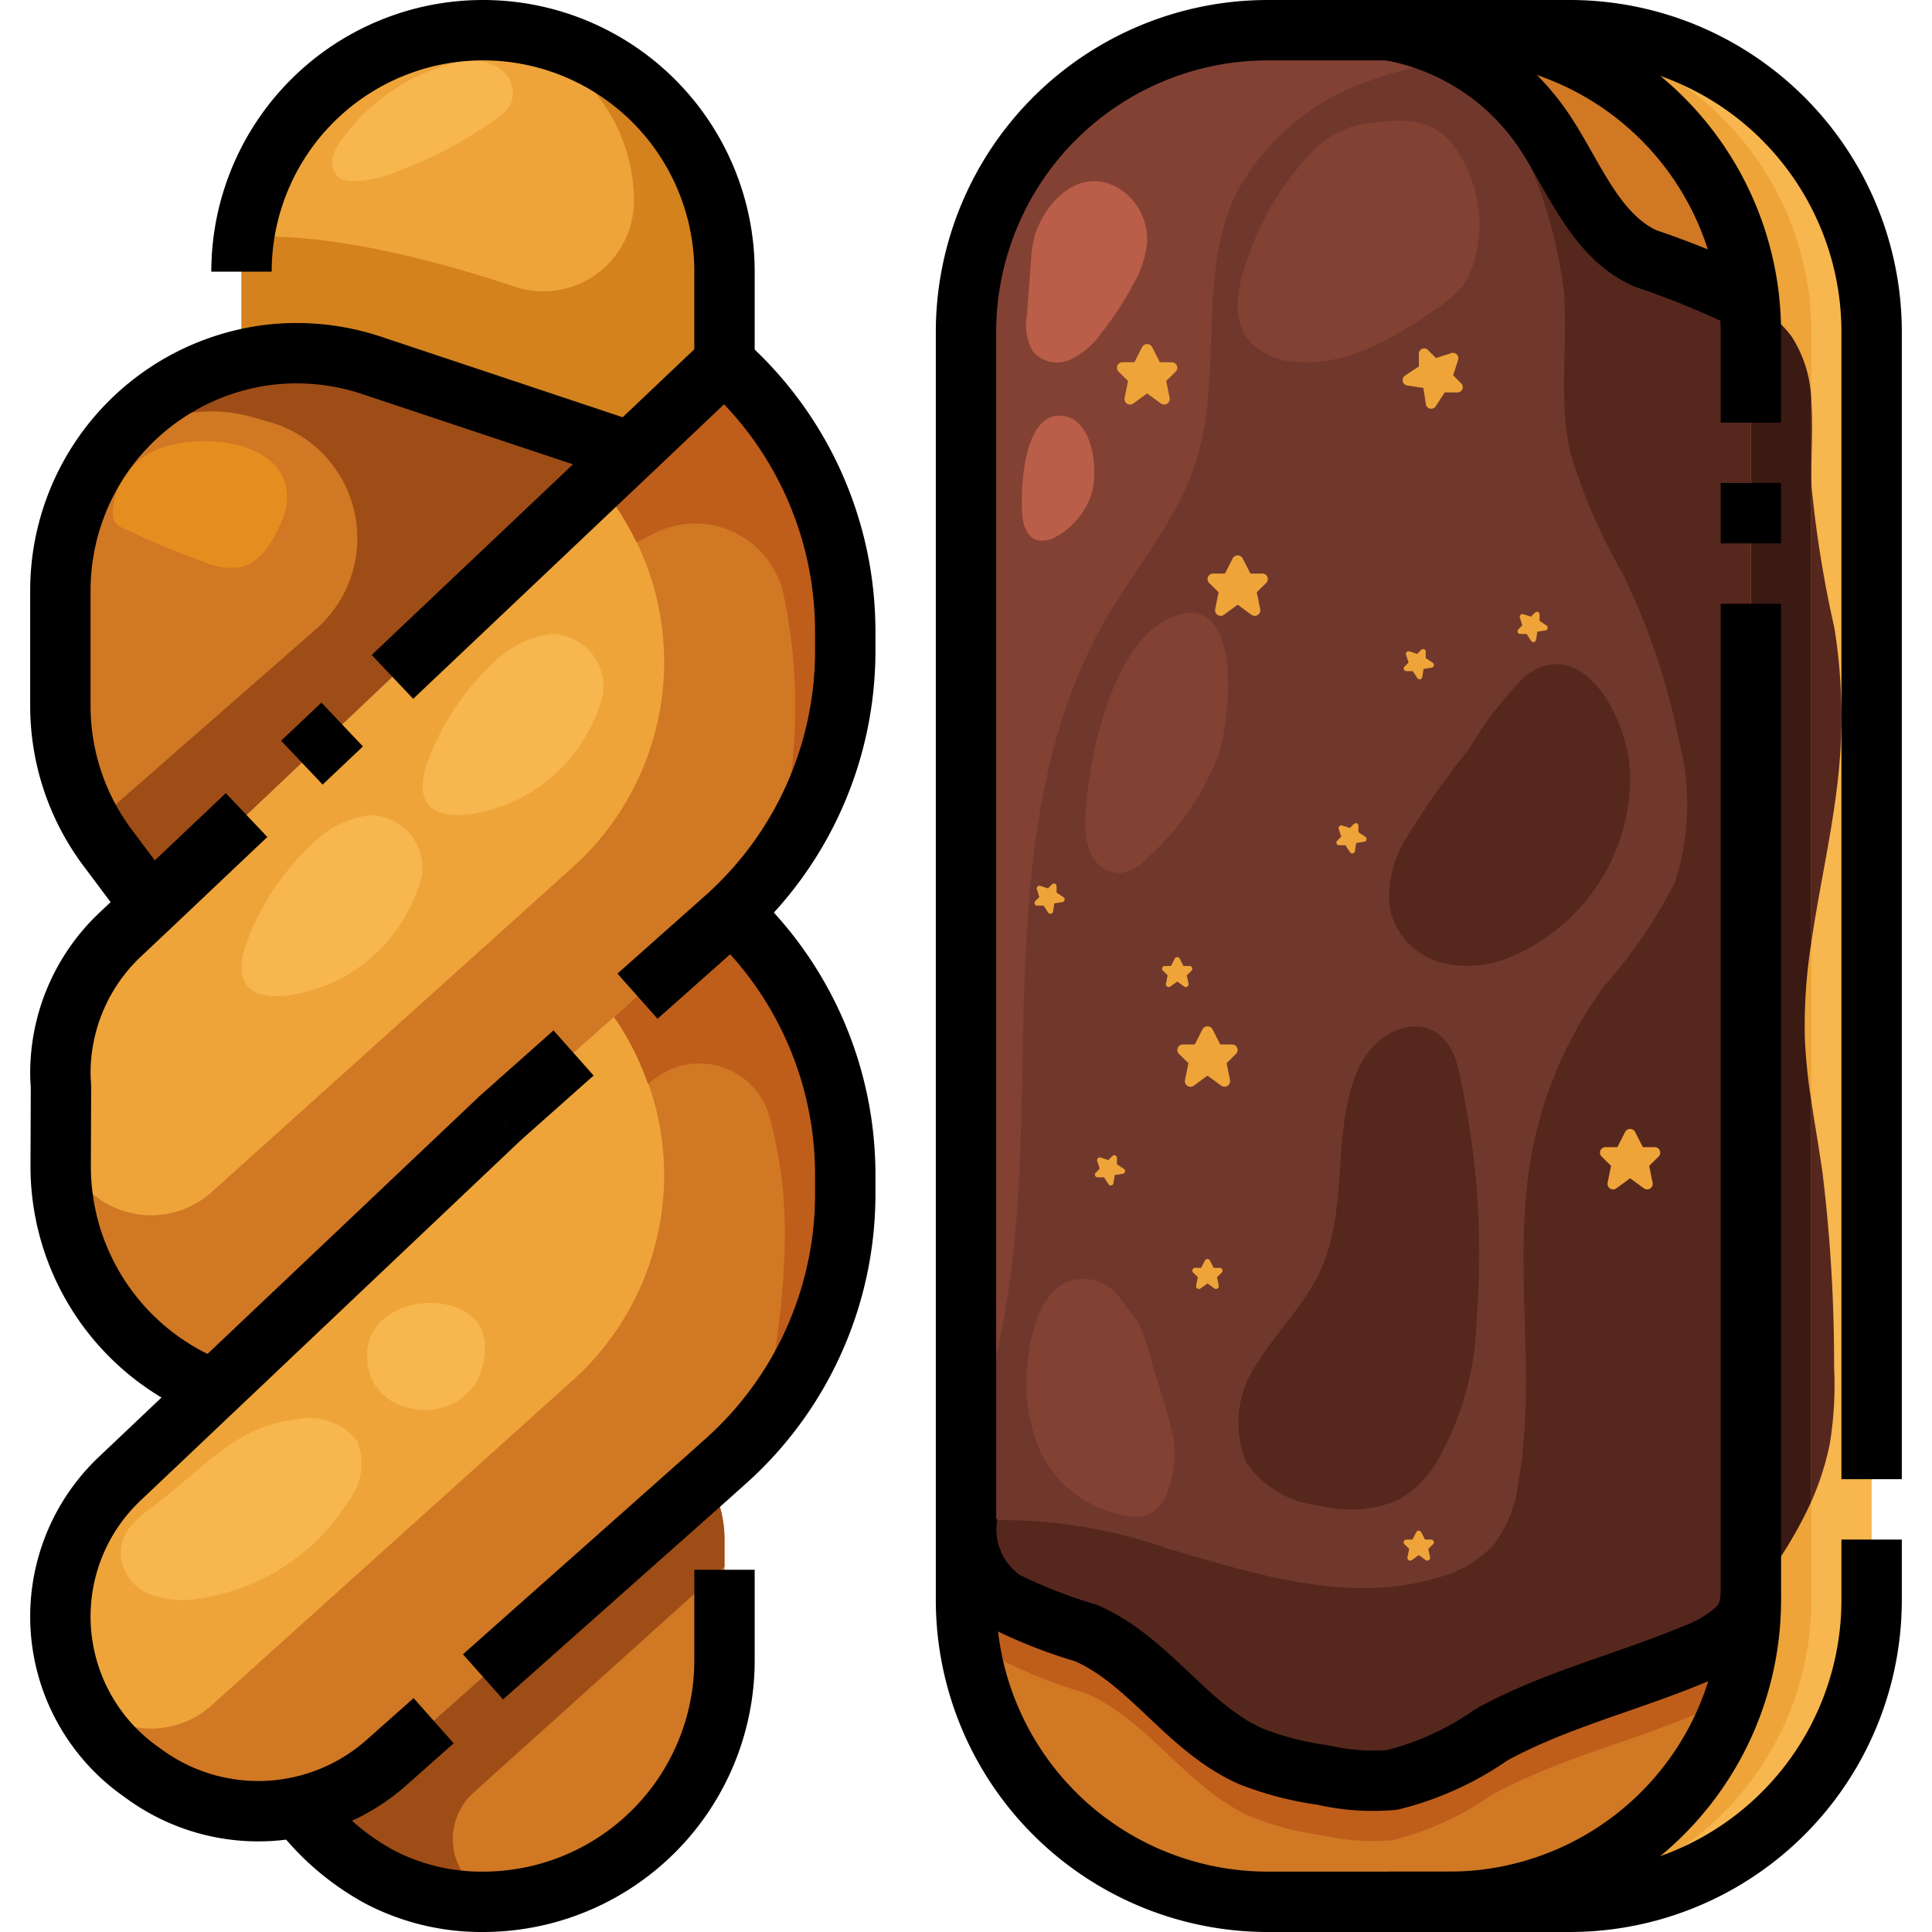 <svg xmlns="http://www.w3.org/2000/svg" viewBox="0 0 64 64"><g id="_18-glazed_twist_donut" data-name="18-glazed twist donut"><path d="M58,52.91A1.547,1.547,0,0,1,57.48,54a4.179,4.179,0,0,1-1.32.79c-2.23.94-4.65,1.51-6.76,2.68a9.926,9.926,0,0,1-3.28,1.49,7.488,7.488,0,0,1-2.31-.16,10.415,10.415,0,0,1-2.35-.61c-2.13-.93-3.36-3.17-5.49-4.1a16.149,16.149,0,0,1-2.69-1.05A2.894,2.894,0,0,1,32,50.68V11A10,10,0,0,1,42,1h4a7.8,7.8,0,0,1,5.16,3.36c1.01,1.52,1.69,3.46,3.35,4.2a30.28,30.28,0,0,1,3.44,1.41c.03.34.05.68.05,1.03Z" style="fill:#70382c"/><path d="M56.16,54.79A4.179,4.179,0,0,0,57.48,54,1.547,1.547,0,0,0,58,52.91V53A10,10,0,0,1,48,63H42A10,10,0,0,1,32,53V50.68a2.894,2.894,0,0,0,1.28,2.36,16.149,16.149,0,0,0,2.69,1.05c2.13.93,3.36,3.17,5.49,4.1a10.415,10.415,0,0,0,2.35.61,7.488,7.488,0,0,0,2.31.16,9.926,9.926,0,0,0,3.28-1.49C51.51,56.3,53.93,55.73,56.16,54.79Z" style="fill:#d17824"/><path d="M48,1a10.01,10.01,0,0,1,9.95,8.97,30.28,30.28,0,0,0-3.44-1.41c-1.66-.74-2.34-2.68-3.35-4.2A7.8,7.8,0,0,0,46,1Z" style="fill:#d17824"/><path d="M57.95,9.97A10.01,10.01,0,0,0,48,1h4A10,10,0,0,1,62,11V53A10,10,0,0,1,52,63H48A10,10,0,0,0,58,53V11C58,10.65,57.98,10.31,57.95,9.97Z" style="fill:#f7b64e"/><path d="M60,53V11A10,10,0,0,0,50,1H48a10.01,10.01,0,0,1,9.95,8.97c.03.34.05.68.05,1.03V53A10,10,0,0,1,48,63h2A10,10,0,0,0,60,53Z" style="fill:#eea439"/><path d="M24,9v3l-3.12,2.96-8.55-2.85a7.875,7.875,0,0,0-2.49-.41A7.593,7.593,0,0,0,8,11.92V9A8,8,0,1,1,24,9Z" style="fill:#eea439"/><path d="M24,51v4a8,8,0,0,1-8,8,7.294,7.294,0,0,1-3.4-.81A8.356,8.356,0,0,1,10,60v-.17a6.315,6.315,0,0,0,2.8-1.44l10.63-9.44A3.971,3.971,0,0,1,24,51Z" style="fill:#d17824"/><path d="M20.88,14.96,5,30,3.57,28.09A7.843,7.843,0,0,1,2,23.38V19.55a7.868,7.868,0,0,1,6-7.63,7.593,7.593,0,0,1,1.84-.22,7.875,7.875,0,0,1,2.49.41Z" style="fill:#d17824"/><path d="M28,38.9v.66a11.859,11.859,0,0,1-4,8.88l-.57.51L12.8,58.39A6.315,6.315,0,0,1,10,59.83a6.391,6.391,0,0,1-5.15-1.01l-.18-.13a6.284,6.284,0,0,1-.7-9.71l3.08-2.92,9.51-9.01.01-.01L24,30.44c.08-.07.16-.14.23-.21l.26.25A11.885,11.885,0,0,1,28,38.9Z" style="fill:#eea439"/><path d="M24.49,12.48A11.885,11.885,0,0,1,28,20.9v.66a11.843,11.843,0,0,1-3.77,8.67c-.07.07-.15.14-.23.21l-7.43,6.6-.01.01L7.05,46.06,7,46a7.931,7.931,0,0,1-4.99-7.39L2.02,36c-.01-.15-.02-.3-.02-.45a6.308,6.308,0,0,1,1.96-4.57L5,30,20.88,14.96,24,12Z" style="fill:#eea439"/><path d="M58,52.91A1.547,1.547,0,0,1,57.48,54a4.179,4.179,0,0,1-1.32.79c-2.23.94-4.65,1.51-6.76,2.68a9.926,9.926,0,0,1-3.28,1.49,7.488,7.488,0,0,1-2.31-.16,10.415,10.415,0,0,1-2.35-.61c-2.13-.93-3.36-3.17-5.49-4.1a16.149,16.149,0,0,1-2.69-1.05A2.894,2.894,0,0,1,32,50.68v2a2.894,2.894,0,0,0,1.28,2.36,16.149,16.149,0,0,0,2.69,1.05c2.13.93,3.36,3.17,5.49,4.1a10.415,10.415,0,0,0,2.35.61,7.488,7.488,0,0,0,2.31.16,9.926,9.926,0,0,0,3.28-1.49c2.11-1.17,4.53-1.74,6.76-2.68A4.179,4.179,0,0,0,57.48,56c.032-.03.058-.066.089-.1A10,10,0,0,0,58,53Z" style="fill:#bf5d1b"/><path d="M24.49,30.48l-.26-.25c-.07.07-.15.14-.23.21l-3.658,3.25a9.126,9.126,0,0,1-1.368,12.033L7.007,56.494a3,3,0,0,1-4.6-.725,6.474,6.474,0,0,0,.3.671,6.34,6.34,0,0,0,1.97,2.25l.18.13A6.391,6.391,0,0,0,10,59.83a6.315,6.315,0,0,0,2.8-1.44l10.63-9.44.57-.51a11.859,11.859,0,0,0,4-8.88V38.9A11.885,11.885,0,0,0,24.49,30.48Z" style="fill:#d17824"/><path d="M24.49,12.48,24,12l-3.12,2.96-1.053,1,.47.659a9.14,9.14,0,0,1-1.323,12.107L7.007,39.494a3,3,0,0,1-4.993-2.036l0,1.152A7.931,7.931,0,0,0,7,46l.05.06,9.51-9.01.01-.01L24,30.44c.08-.07.16-.14.23-.21A11.843,11.843,0,0,0,28,21.56V20.9A11.885,11.885,0,0,0,24.49,12.48Z" style="fill:#d17824"/><path d="M21.66,3.34A8.014,8.014,0,0,0,16,1c-.111,0-.218.012-.328.017A5.65,5.65,0,0,1,21,6.655,3,3,0,0,1,17.064,9.5c-2.676-.892-6.216-1.817-8.974-1.64A8.023,8.023,0,0,0,8,9v2.92a7.593,7.593,0,0,1,1.84-.22,7.875,7.875,0,0,1,2.49.41l8.55,2.85L24,12V9A8.014,8.014,0,0,0,21.66,3.34Z" style="fill:#d4821d"/><path d="M12.33,12.11a7.875,7.875,0,0,0-2.49-.41A7.593,7.593,0,0,0,8,11.92a7.789,7.789,0,0,0-4.737,3.394,4.984,4.984,0,0,1,5.111-1.493l.562.161a4,4,0,0,1,1.535,6.856l-7.394,6.47a7.775,7.775,0,0,0,.493.782L5,30,20.88,14.96Z" style="fill:#9e4d16"/><path d="M15,60.924a2.075,2.075,0,0,1,.687-1.542L24,51.9V51a3.971,3.971,0,0,0-.57-2.05L12.8,58.39A6.315,6.315,0,0,1,10,59.83V60a8.356,8.356,0,0,0,2.6,2.19A7.294,7.294,0,0,0,16,63c.242,0,.48-.015.717-.036A2.072,2.072,0,0,1,15,60.924Z" style="fill:#9e4d16"/><path d="M28,38.9a11.885,11.885,0,0,0-3.51-8.42l-.26-.25c-.07.07-.15.14-.23.21l-3.658,3.25a9.2,9.2,0,0,1,1.12,2.214l.243-.183a2.414,2.414,0,0,1,3.77,1.218A14.671,14.671,0,0,1,26,41a26.676,26.676,0,0,1-.836,6.231A11.841,11.841,0,0,0,28,39.56Z" style="fill:#bf5d1b"/><path d="M28,20.9a11.885,11.885,0,0,0-3.51-8.42L24,12l-3.12,2.96-1.053,1,.47.659a9.091,9.091,0,0,1,.785,1.343l.6-.3a3,3,0,0,1,4.3,2.155,17.951,17.951,0,0,1-.475,9A11.829,11.829,0,0,0,28,21.56Z" style="fill:#bf5d1b"/><path d="M57.95,9.97a30.28,30.28,0,0,0-3.44-1.41c-1.66-.74-2.34-2.68-3.35-4.2a8,8,0,0,0-2.553-2.4,15.477,15.477,0,0,1,3.2,7.723c.131,1.768-.181,3.575.208,5.305A18.908,18.908,0,0,0,53.752,19a22.83,22.83,0,0,1,1.865,5.528,8.389,8.389,0,0,1-.125,4.673,16.408,16.408,0,0,1-2.366,3.483,13.637,13.637,0,0,0-2.43,5.778c-.586,3.514.223,7.154-.4,10.662a4.251,4.251,0,0,1-.8,2.03,3.759,3.759,0,0,1-1.788,1.082c-2.962.939-6.142-.09-9.123-.969A16.373,16.373,0,0,0,32,50.4v.278a2.894,2.894,0,0,0,1.28,2.36,16.149,16.149,0,0,0,2.69,1.05c2.13.93,3.36,3.17,5.49,4.1a10.415,10.415,0,0,0,2.35.61,7.488,7.488,0,0,0,2.31.16,9.926,9.926,0,0,0,3.28-1.49c2.11-1.17,4.53-1.74,6.76-2.68A4.179,4.179,0,0,0,57.48,54,1.547,1.547,0,0,0,58,52.91V11C58,10.65,57.98,10.31,57.95,9.97Z" style="fill:#56271d"/><path d="M36.62,20.53C37.626,18.786,39,17.22,39.611,15.3c.92-2.869.029-6.167,1.332-8.883A7.9,7.9,0,0,1,45.43,2.654a14.831,14.831,0,0,1,3.1-.735A7.054,7.054,0,0,0,46,1H42A10,10,0,0,0,32,11V48.051c1.71-4.082,1.8-8.715,1.878-13.179C33.962,29.95,34.161,24.794,36.62,20.53Z" style="fill:#824133"/><path d="M60.611,47.845a12.023,12.023,0,0,0,.146-2.545,52.059,52.059,0,0,0-.38-6.417c-.112-.809-.257-1.614-.377-2.422V49.743A9.267,9.267,0,0,0,60.611,47.845Z" style="fill:#56271d"/><path d="M60.942,25.2a18.525,18.525,0,0,0-.176-4.4,37.787,37.787,0,0,1-.753-4.649c-.033-.943.056-1.942-.013-2.882v17.97C60.289,29.226,60.781,27.227,60.942,25.2Z" style="fill:#56271d"/><path d="M60,36.461a18.792,18.792,0,0,1-.211-2.023,17.606,17.606,0,0,1,.211-3.2V13.266a4.119,4.119,0,0,0-.649-2.117,3.879,3.879,0,0,0-1.4-1.165c.029.336.049.671.049,1.016V52.891a13.5,13.5,0,0,0,2-3.148Z" style="fill:#3b1a13"/><path d="M48.139,4.813c-.772-1-1.84-.861-3.051-.695a3.144,3.144,0,0,0-1.714,1.014,9.367,9.367,0,0,0-2.035,3.411c-.354.941-.59,2.105.129,2.841a2.306,2.306,0,0,0,1.439.6c1.7.162,3.273-.789,4.646-1.742a3.722,3.722,0,0,0,.908-.791,2.62,2.62,0,0,0,.415-.968A4.386,4.386,0,0,0,48.139,4.813Z" style="fill:#824133"/><path d="M34.422,47.993a3.819,3.819,0,0,0,3.036,2.234,1.233,1.233,0,0,0,.531-.033,1.127,1.127,0,0,0,.582-.547,3.375,3.375,0,0,0,.218-2.357c-.169-.79-.486-1.54-.68-2.323a7.376,7.376,0,0,0-.36-1.052,1.715,1.715,0,0,0-.218-.343l-.356-.472a2.925,2.925,0,0,0-.277-.331,1.463,1.463,0,0,0-1.433-.339c-.932.3-1.257,1.528-1.384,2.382A5.924,5.924,0,0,0,34.422,47.993Z" style="fill:#824133"/><path d="M35.961,27.029a2.654,2.654,0,0,0,.164,1.224,1.079,1.079,0,0,0,.964.672A1.529,1.529,0,0,0,38,28.431a8.907,8.907,0,0,0,2.334-3.349c.433-1.152.913-5.857-1.68-4.555C36.8,21.458,36.039,25.192,35.961,27.029Z" style="fill:#824133"/><path d="M46.59,27.752a3.6,3.6,0,0,0-.554,2.316,2.38,2.38,0,0,0,1.517,1.762,3.492,3.492,0,0,0,2.272-.046A6.451,6.451,0,0,0,54,25.7c-.016-1.823-1.566-4.775-3.475-3.3a12.071,12.071,0,0,0-1.875,2.429A26.474,26.474,0,0,0,46.59,27.752Z" style="fill:#56271d"/><path d="M43.669,42.236c-.522,1.051-1.372,1.877-1.985,2.871a3.431,3.431,0,0,0-.394,3.351,3.385,3.385,0,0,0,2.465,1.425,3.958,3.958,0,0,0,2.544-.192,3.516,3.516,0,0,0,1.267-1.215,9.921,9.921,0,0,0,1.348-4.743,27.7,27.7,0,0,0-.6-8.308c-.5-2.18-2.663-1.615-3.355.062C44.081,37.613,44.718,40.122,43.669,42.236Z" style="fill:#56271d"/><path d="M34.288,7.768a3.531,3.531,0,0,0-.134.846l-.136,1.827a1.817,1.817,0,0,0,.179,1.178,1.057,1.057,0,0,0,1.246.3,2.669,2.669,0,0,0,1.052-.9,10.627,10.627,0,0,0,1.038-1.588,3.46,3.46,0,0,0,.461-1.343,2,2,0,0,0-.766-1.737C35.977,5.428,34.719,6.479,34.288,7.768Z" style="fill:#ba5d49"/><path d="M33.856,16.963c.02.362.122.788.46.917a.86.86,0,0,0,.7-.118,2.517,2.517,0,0,0,1.122-1.343c.272-.761.1-2.644-1.042-2.649C33.894,13.765,33.812,16.185,33.856,16.963Z" style="fill:#ba5d49"/><path d="M39.833,34.1l-.254.5h-.392a.183.183,0,0,0-.132.312l.313.307-.114.563a.186.186,0,0,0,.294.182L40,35.631l.452.332a.186.186,0,0,0,.294-.182l-.114-.563.313-.307a.183.183,0,0,0-.132-.312h-.392l-.254-.5A.188.188,0,0,0,39.833,34.1Z" style="fill:#eea439"/><path d="M53.833,37.5l-.254.5h-.392a.183.183,0,0,0-.132.312l.313.307-.114.563a.185.185,0,0,0,.294.181L54,39.031l.452.332a.185.185,0,0,0,.294-.181l-.114-.563.313-.307A.183.183,0,0,0,54.813,38h-.392l-.254-.5A.188.188,0,0,0,53.833,37.5Z" style="fill:#eea439"/><path d="M37.833,11.5l-.254.5h-.392a.183.183,0,0,0-.132.312l.313.307-.114.563a.185.185,0,0,0,.294.181L38,13.031l.452.332a.185.185,0,0,0,.294-.181l-.114-.563.313-.307A.183.183,0,0,0,38.813,12h-.392l-.254-.5A.188.188,0,0,0,37.833,11.5Z" style="fill:#eea439"/><path d="M48.083,11.694l-.513.167-.268-.268a.176.176,0,0,0-.3.123l0,.423-.462.305a.18.18,0,0,0,.077.325l.535.082.081.534a.179.179,0,0,0,.325.077l.3-.462.423,0a.175.175,0,0,0,.123-.3l-.267-.267.166-.513A.182.182,0,0,0,48.083,11.694Z" style="fill:#eea439"/><path d="M40.833,18.5l-.254.5h-.392a.183.183,0,0,0-.132.312l.313.307-.114.563a.185.185,0,0,0,.294.181L41,20.031l.452.332a.185.185,0,0,0,.294-.181l-.114-.563.313-.307A.183.183,0,0,0,41.813,19h-.392l-.254-.5A.188.188,0,0,0,40.833,18.5Z" style="fill:#eea439"/><path d="M38.917,31.752,38.79,32h-.2a.091.091,0,0,0-.066.155l.156.153-.057.281a.093.093,0,0,0,.147.091L39,32.514l.225.166a.093.093,0,0,0,.147-.091l-.057-.281.156-.153A.091.091,0,0,0,39.405,32h-.2l-.127-.248A.093.093,0,0,0,38.917,31.752Z" style="fill:#eea439"/><path d="M39.917,41.752,39.79,42h-.2a.091.091,0,0,0-.066.155l.156.153-.057.281a.093.093,0,0,0,.147.091L40,42.514l.225.166a.093.093,0,0,0,.147-.091l-.057-.281.156-.153A.091.091,0,0,0,40.405,42h-.2l-.127-.248A.093.093,0,0,0,39.917,41.752Z" style="fill:#eea439"/><path d="M46.917,50.752,46.79,51h-.2a.091.091,0,0,0-.066.155l.156.153-.057.281a.093.093,0,0,0,.147.091L47,51.514l.225.166a.093.093,0,0,0,.147-.091l-.057-.281.156-.153A.091.091,0,0,0,47.405,51h-.2l-.127-.248A.093.093,0,0,0,46.917,50.752Z" style="fill:#eea439"/><path d="M46.577,21.691l.084.257-.134.133a.088.088,0,0,0,.061.151l.212,0,.152.231a.09.09,0,0,0,.163-.038l.041-.267.267-.041a.09.09,0,0,0,.038-.163L47.23,21.8l0-.212a.088.088,0,0,0-.151-.061l-.133.134-.257-.084A.091.091,0,0,0,46.577,21.691Z" style="fill:#eea439"/><path d="M44.347,27.459l.083.256-.133.134a.088.088,0,0,0,.061.151l.212,0,.152.231a.09.09,0,0,0,.163-.039l.04-.267.268-.041a.09.09,0,0,0,.038-.162L45,27.567l0-.211a.088.088,0,0,0-.151-.061l-.134.133-.256-.083A.091.091,0,0,0,44.347,27.459Z" style="fill:#eea439"/><path d="M34.347,29.459l.083.256-.133.134a.088.088,0,0,0,.061.151l.212,0,.152.231a.09.09,0,0,0,.163-.039l.04-.267.268-.041a.09.09,0,0,0,.038-.162L35,29.567l0-.211a.088.088,0,0,0-.151-.061l-.134.133-.256-.083A.091.091,0,0,0,34.347,29.459Z" style="fill:#eea439"/><path d="M36.347,38.459l.083.256-.133.134a.088.088,0,0,0,.061.151l.212,0,.152.231a.09.09,0,0,0,.163-.039l.04-.267.268-.041a.09.09,0,0,0,.038-.162L37,38.567l0-.211a.088.088,0,0,0-.151-.061l-.134.133-.256-.083A.091.091,0,0,0,36.347,38.459Z" style="fill:#eea439"/><path d="M50.347,20.459l.083.256-.133.134a.088.088,0,0,0,.061.151l.212,0,.152.231a.09.09,0,0,0,.163-.039l.04-.267.268-.041a.09.09,0,0,0,.038-.162L51,20.567l0-.211a.088.088,0,0,0-.151-.061l-.134.133-.256-.083A.091.091,0,0,0,50.347,20.459Z" style="fill:#eea439"/><path d="M14,26.053c.007,1.643,2.766.791,3.721.105a5.392,5.392,0,0,0,2.256-3.145A1.76,1.76,0,0,0,18.244,21a3.342,3.342,0,0,0-1.94,1,8.393,8.393,0,0,0-2.193,3.391A2.286,2.286,0,0,0,14,26.053Z" style="fill:#f7b64e"/><path d="M8,32.053c.007,1.643,2.766.791,3.721.105a5.392,5.392,0,0,0,2.256-3.145A1.76,1.76,0,0,0,12.244,27a3.342,3.342,0,0,0-1.94,1,8.393,8.393,0,0,0-2.193,3.391A2.286,2.286,0,0,0,8,32.053Z" style="fill:#f7b64e"/><path d="M11.307,4.641a1.513,1.513,0,0,0-.3.646.621.621,0,0,0,.267.624A.818.818,0,0,0,11.668,6a3.93,3.93,0,0,0,1.441-.3,14.091,14.091,0,0,0,3.269-1.718,1.539,1.539,0,0,0,.552-.565.973.973,0,0,0-.379-1.152,1.731,1.731,0,0,0-1.3-.223A6.569,6.569,0,0,0,11.307,4.641Z" style="fill:#f7b64e"/><path d="M5.072,14.957a2.345,2.345,0,0,0-1.335,2.076.513.513,0,0,0,.072.276.576.576,0,0,0,.236.169,26.464,26.464,0,0,0,2.693,1.131,2.249,2.249,0,0,0,1.222.183c.681-.15,1.075-.848,1.351-1.489a2.129,2.129,0,0,0,.184-.59C9.744,14.473,6.383,14.285,5.072,14.957Z" style="fill:#e58d1f"/><path d="M9.87,47.015C7.928,47.193,6.8,48.558,5.332,49.7c-.626.488-1.383.919-1.329,1.865a1.539,1.539,0,0,0,.984,1.256,3.138,3.138,0,0,0,1.652.127,7.03,7.03,0,0,0,4.892-3.2,2.051,2.051,0,0,0,.313-2A1.981,1.981,0,0,0,9.87,47.015Z" style="fill:#f7b64e"/><path d="M12.286,45.617a1.72,1.72,0,0,0,1.293,1.028,2.031,2.031,0,0,0,2.231-.894,2.7,2.7,0,0,0,.246-.971C16.318,42.337,11.3,42.694,12.286,45.617Z" style="fill:#f7b64e"/><path d="M14.365,57,12.8,58.39a6.41,6.41,0,0,1-7.95.43l-.18-.13a6.284,6.284,0,0,1-.7-9.71l12.6-11.94" style="fill:none;stroke:#000;stroke-linejoin:round;stroke-width:2px"/><path d="M24.23,30.23l.26.25A11.885,11.885,0,0,1,28,38.9v.66a11.859,11.859,0,0,1-4,8.88l-.57.51L16,55.548" style="fill:none;stroke:#000;stroke-linejoin:round;stroke-width:2px"/><polyline points="19 34.881 16.57 37.04 16.56 37.05" style="fill:none;stroke:#000;stroke-linejoin:round;stroke-width:2px"/><path d="M13,22.423l7.88-7.463L24,12l.49.48A11.885,11.885,0,0,1,28,20.9v.66a11.843,11.843,0,0,1-3.77,8.67c-.07.07-.15.14-.23.21L21.118,33" style="fill:none;stroke:#000;stroke-linejoin:round;stroke-width:2px"/><line x1="10" y1="25.264" x2="11.335" y2="24" style="fill:none;stroke:#000;stroke-linejoin:round;stroke-width:2px"/><path d="M7,46a7.931,7.931,0,0,1-4.99-7.39L2.02,36c-.01-.15-.02-.3-.02-.45a6.308,6.308,0,0,1,1.96-4.57L5,30l3.168-3" style="fill:none;stroke:#000;stroke-linejoin:round;stroke-width:2px"/><path d="M20.88,14.96l-8.55-2.85a7.875,7.875,0,0,0-2.49-.41A7.593,7.593,0,0,0,8,11.92a7.868,7.868,0,0,0-6,7.63v3.83a7.843,7.843,0,0,0,1.57,4.71L5,30" style="fill:none;stroke:#000;stroke-linejoin:round;stroke-width:2px"/><path d="M8,9A8,8,0,1,1,24,9v3" style="fill:none;stroke:#000;stroke-linejoin:round;stroke-width:2px"/><path d="M24,52v3a8,8,0,0,1-8,8,7.294,7.294,0,0,1-3.4-.81A8.356,8.356,0,0,1,10,60v-.17" style="fill:none;stroke:#000;stroke-linejoin:round;stroke-width:2px"/><path d="M58,20V53A10,10,0,0,1,48,63H42A10,10,0,0,1,32,53V11A10,10,0,0,1,42,1h6A10,10,0,0,1,58,11v3" style="fill:none;stroke:#000;stroke-linejoin:round;stroke-width:2px"/><line x1="58" y1="16" x2="58" y2="18" style="fill:none;stroke:#000;stroke-linejoin:round;stroke-width:2px"/><path d="M62,51v2A10,10,0,0,1,52,63H46" style="fill:none;stroke:#000;stroke-linejoin:round;stroke-width:2px"/><path d="M46,1h6A10,10,0,0,1,62,11V49" style="fill:none;stroke:#000;stroke-linejoin:round;stroke-width:2px"/><path d="M32.056,50.137a2.851,2.851,0,0,0,1.227,2.905,16.582,16.582,0,0,0,2.685,1.052c2.132.925,3.357,3.167,5.489,4.095a10.411,10.411,0,0,0,2.353.609,7.422,7.422,0,0,0,2.312.163,9.916,9.916,0,0,0,3.283-1.494c2.109-1.164,4.52-1.74,6.752-2.68a4.212,4.212,0,0,0,1.327-.782,1.475,1.475,0,0,0,.487-1.347" style="fill:none;stroke:#000;stroke-linejoin:round;stroke-width:2px"/><path d="M58,10a28.28,28.28,0,0,0-3.491-1.439c-1.659-.74-2.343-2.679-3.348-4.2A7.814,7.814,0,0,0,46,1" style="fill:none;stroke:#000;stroke-linejoin:round;stroke-width:2px"/></g></svg>